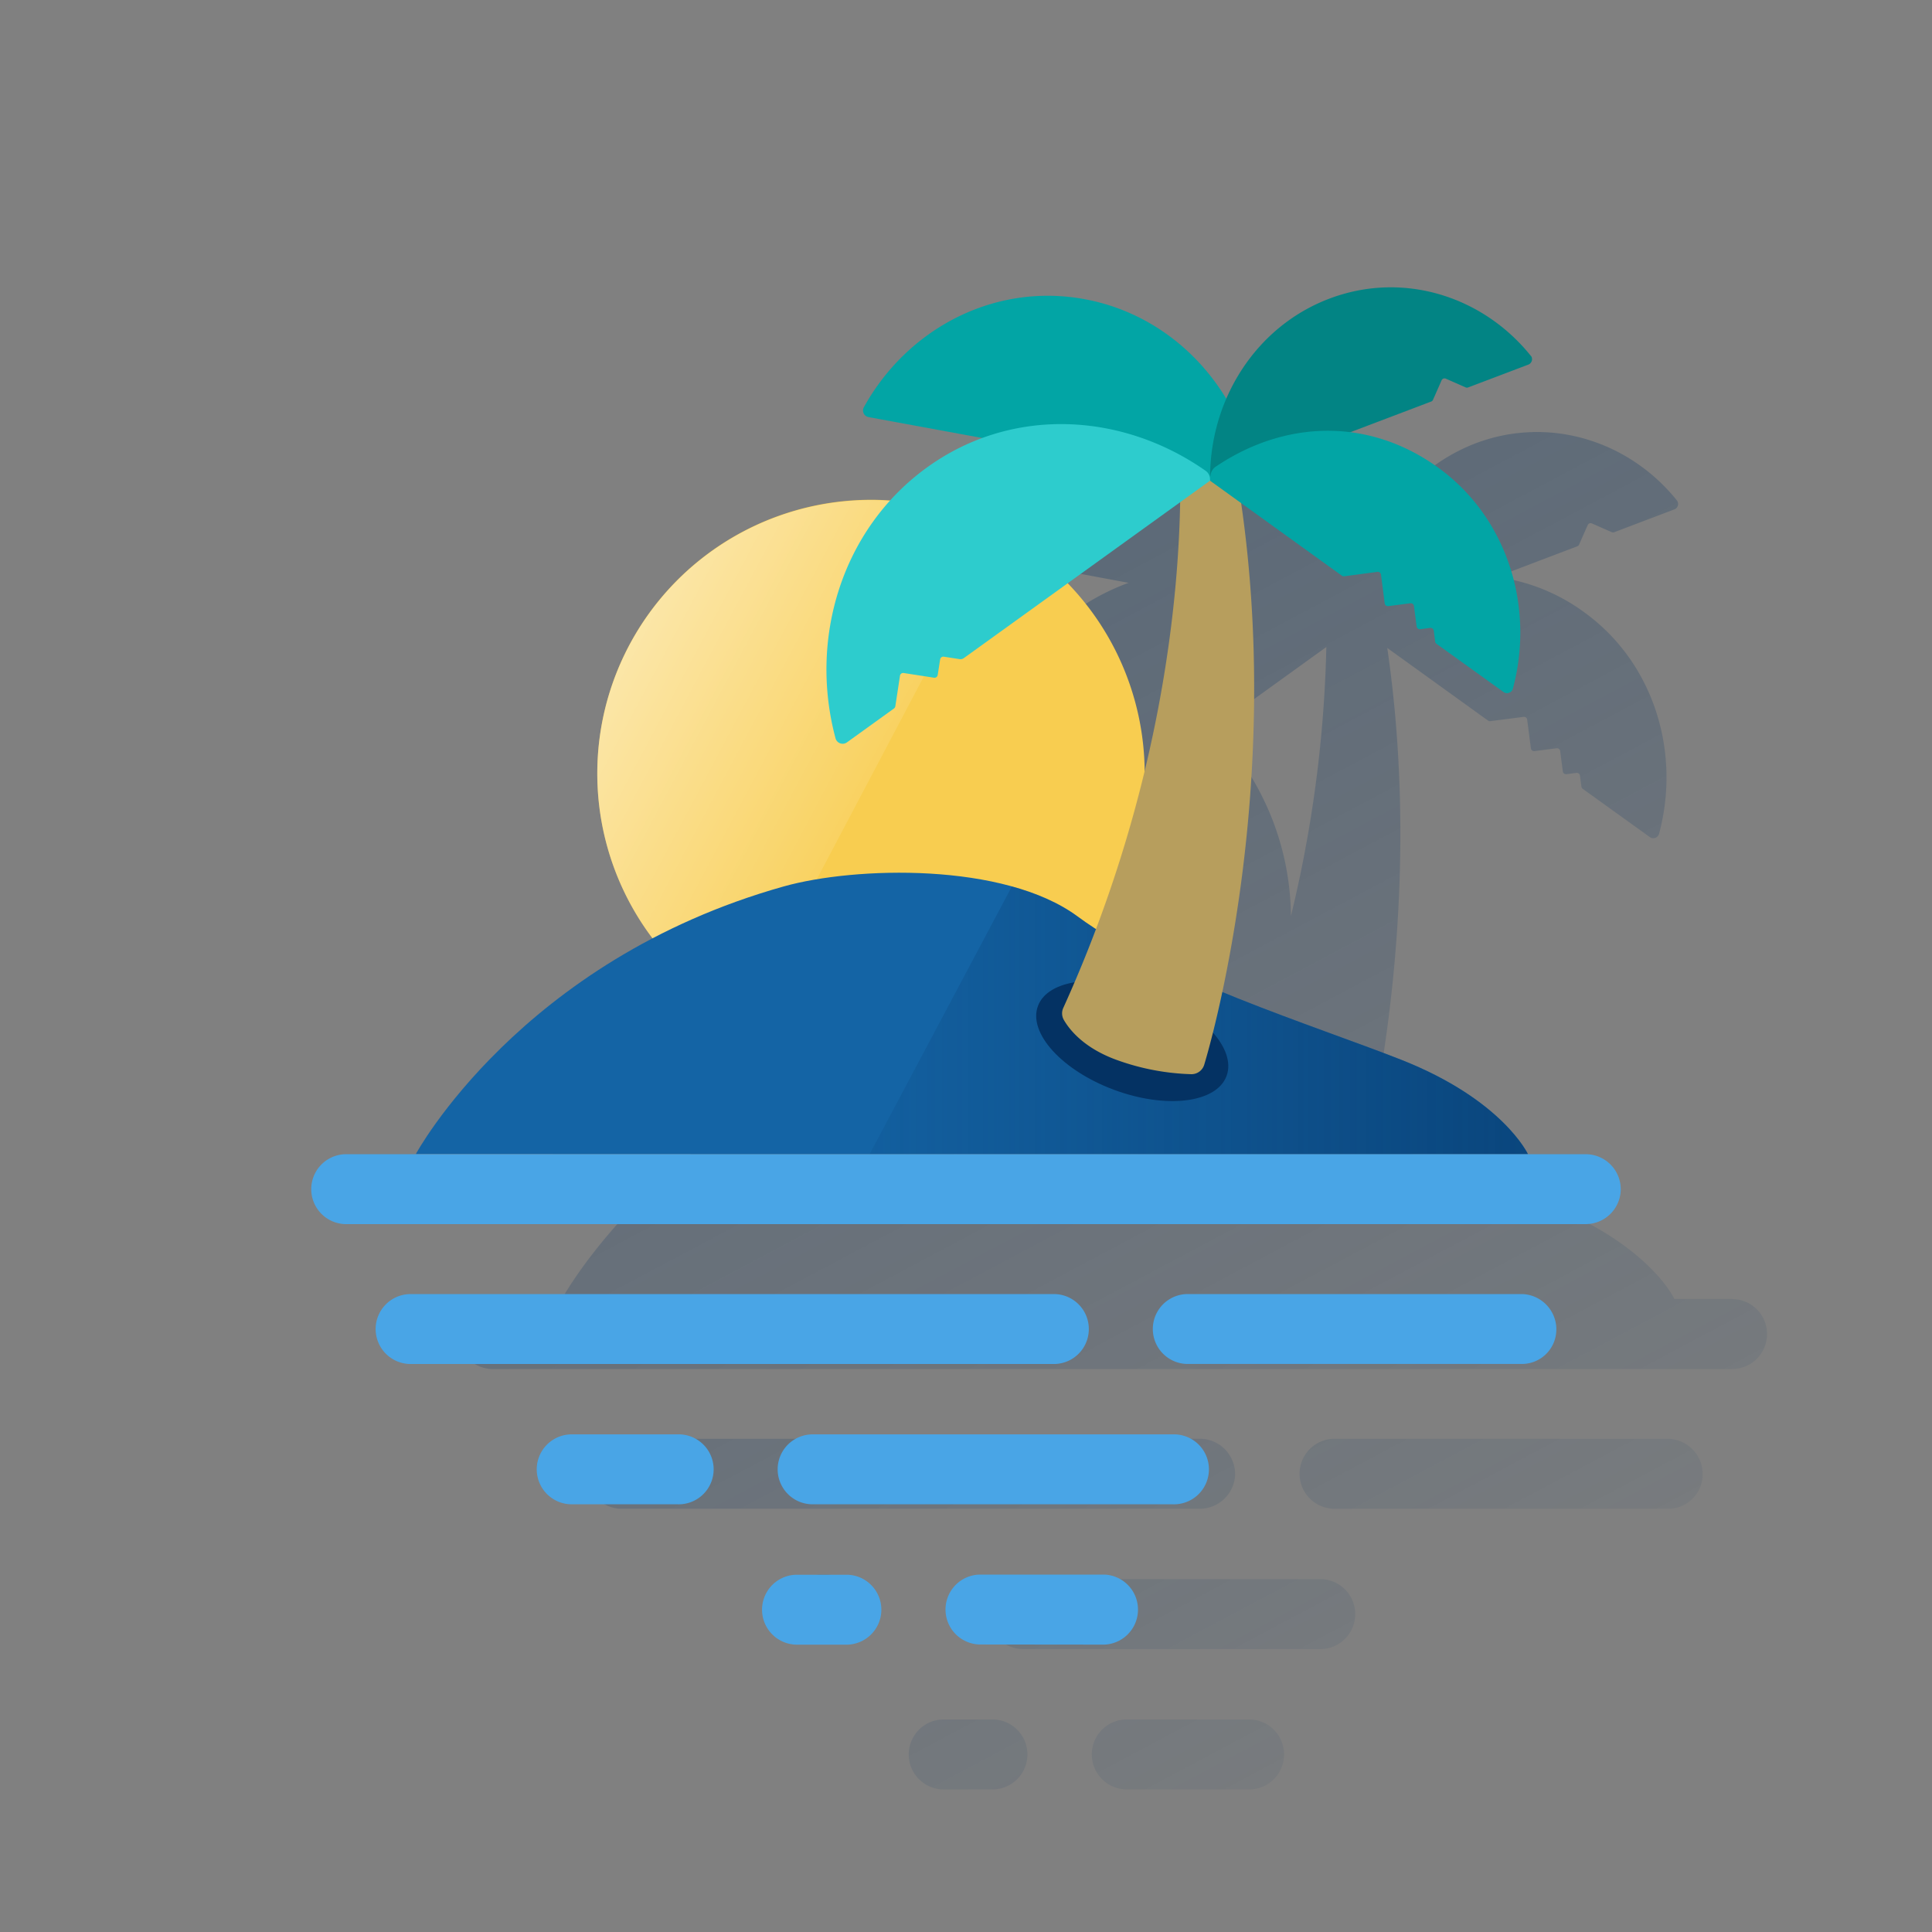 <svg id="Contenido" xmlns="http://www.w3.org/2000/svg" xmlns:xlink="http://www.w3.org/1999/xlink" viewBox="0 0 600 600"><rect x="0" y="0" width="600" height="600" fill="#808080" stroke="none"/><defs><style>.cls-1{fill:url(#Degradado_sin_nombre);}.cls-2{fill:url(#Degradado_sin_nombre_2);}.cls-3{fill:url(#Degradado_sin_nombre_3);}.cls-4{fill:url(#Degradado_sin_nombre_4);}.cls-5{fill:url(#Degradado_sin_nombre_6);}.cls-6{fill:url(#Degradado_sin_nombre_7);}.cls-7{fill:url(#Degradado_sin_nombre_5);}.cls-8{fill:#f8cd50;}.cls-9{fill:url(#Degradado_sin_nombre_8);}.cls-10{fill:#1464a5;}.cls-11{fill:url(#Degradado_sin_nombre_9);}.cls-12{fill:#043263;}.cls-13{fill:#b79e5d;}.cls-14{fill:#02a5a5;}.cls-15{fill:#49a5e6;}.cls-16{fill:#028484;}.cls-17{fill:#2dcccd;}.cls-18{fill:none;}</style><linearGradient id="Degradado_sin_nombre" x1="194.35" y1="310.81" x2="345.51" y2="26.5" gradientTransform="matrix(1, 0, 0, -1, 0, 602)" gradientUnits="userSpaceOnUse"><stop offset="0.01" stop-color="#043263" stop-opacity="0.3"/><stop offset="1" stop-color="#043263" stop-opacity="0.05"/></linearGradient><linearGradient id="Degradado_sin_nombre_2" x1="323.54" y1="412.54" x2="491.02" y2="97.55" xlink:href="#Degradado_sin_nombre"/><linearGradient id="Degradado_sin_nombre_3" x1="271.57" y1="428.55" x2="456.25" y2="81.22" xlink:href="#Degradado_sin_nombre"/><linearGradient id="Degradado_sin_nombre_4" x1="248.73" y1="317.34" x2="394.69" y2="42.83" xlink:href="#Degradado_sin_nombre"/><linearGradient id="Degradado_sin_nombre_6" x1="212.38" y1="351.56" x2="385.99" y2="25.05" xlink:href="#Degradado_sin_nombre"/><linearGradient id="Degradado_sin_nombre_7" x1="155.95" y1="329.28" x2="335.08" y2="-7.62" xlink:href="#Degradado_sin_nombre"/><linearGradient id="Degradado_sin_nombre_5" x1="189.85" y1="225.93" x2="294.02" y2="30.02" xlink:href="#Degradado_sin_nombre"/><linearGradient id="Degradado_sin_nombre_8" x1="197.28" y1="405.08" x2="272.86" y2="364.9" gradientTransform="matrix(1, 0, 0, -1, 0, 602)" gradientUnits="userSpaceOnUse"><stop offset="0" stop-color="#fff" stop-opacity="0.5"/><stop offset="1" stop-color="#fff" stop-opacity="0.1"/></linearGradient><linearGradient id="Degradado_sin_nombre_9" x1="474.53" y1="285.14" x2="270.06" y2="285.14" gradientTransform="matrix(1, 0, 0, -1, 0, 602)" gradientUnits="userSpaceOnUse"><stop offset="0" stop-color="#043263" stop-opacity="0.6"/><stop offset="1" stop-color="#043263" stop-opacity="0.1"/></linearGradient></defs><path class="cls-1" d="M383.57,458.15a11,11,0,0,0-10.4-11.32H192.62a10.87,10.87,0,0,0,0,21.72H372.25A11,11,0,0,0,383.57,458.15Z"/><path class="cls-2" d="M518.2,446.83H414a10.87,10.87,0,0,0,0,21.72H518.36a10.73,10.73,0,0,0,10.41-11,2.62,2.62,0,0,0,0-.28A11,11,0,0,0,518.2,446.83Z"/><path class="cls-3" d="M537.91,403.4H520s-3.69-8-16.23-17c-.57-.41-1.16-.83-1.77-1.24-1.82-1.24-3.81-2.5-6-3.75a115.61,115.61,0,0,0-15.32-7.31c-14.95-5.88-35.68-12.83-55.68-21,6.71-31.52,15-88.82,5.83-151.87l31.29,22.55a1,1,0,0,0,.72.18l10.32-1.33a1,1,0,0,1,1.12.86h0l1.15,8.91a1,1,0,0,0,1.12.86l6.86-.88a1,1,0,0,1,1.12.86l.82,6.32a1,1,0,0,0,1.11.87h0l3.1-.4a1,1,0,0,1,1.12.86l.44,3.4a1,1,0,0,0,.4.68l20.86,15a1.85,1.85,0,0,0,2.59-.47,1.79,1.79,0,0,0,.28-.63c6.81-25.42-1.71-53.19-23.29-68.75a59,59,0,0,0-27.23-10.93l25.11-9.53a1,1,0,0,0,.56-.54l2.67-6.05a1,1,0,0,1,1.32-.51h0l6.18,2.72a1,1,0,0,0,.75,0l18.7-7.1a1.8,1.8,0,0,0,1-2.34,1.92,1.92,0,0,0-.27-.46c-14.91-18.52-39.7-26.35-62.55-17.68a57,57,0,0,0-32,31.09c-9.56-15.8-25.14-27.48-44.06-31-28-5.14-54.94,9.12-68.48,33.56a2.08,2.08,0,0,0,.78,2.83,1.91,1.91,0,0,0,.6.23L350.5,181a71,71,0,0,0-17.1,9.08,73.92,73.92,0,0,0-11.63,10.44l-1.19-.07h-.82c-1.3-.06-2.6-.1-3.91-.1h0a85.07,85.07,0,0,0-84.93,85c0,1.74.07,3.45.17,5.15.11,1.85.27,3.69.5,5.51v.39c.14,1,.29,2.06.46,3.08a2.3,2.3,0,0,0,.1.51A84.51,84.51,0,0,0,248,336.44c-52.06,27.23-73.52,67-73.52,67H152.62a10.87,10.87,0,0,0,0,21.72H537.91a10.86,10.86,0,0,0,0-21.72Zm-137-118.91a84.7,84.7,0,0,0-24-58.33l35-25.23a389.77,389.77,0,0,1-11,83.56Z"/><path class="cls-4" d="M410.47,490.42h-93a10.86,10.86,0,0,0,0,21.71h92.08a10.86,10.86,0,0,0,.92-21.71Z"/><path class="cls-5" d="M388.37,534H349.6a10.86,10.86,0,0,0,0,21.71h37.85a10.86,10.86,0,1,0,.92-21.71Z"/><path class="cls-6" d="M308.74,534H292.62a10.87,10.87,0,0,0,0,21.72h15.2a10.87,10.87,0,0,0,.92-21.72Z"/><path class="cls-7" d="M256.71,489h-2a10.87,10.87,0,0,0,0,21.72h1.12a10.87,10.87,0,0,0,.91-21.72Z"/><path class="cls-8" d="M355.49,240.35A85,85,0,1,0,202.78,291.6H338.29A84.67,84.67,0,0,0,355.49,240.35Z"/><path class="cls-9" d="M310.52,165.37A84.93,84.93,0,0,0,202.79,291.6h41.09Z"/><path class="cls-10" d="M474.53,358.45s-7.82-16.88-39.3-29.3c-27.47-10.83-74.47-25.24-100.59-44.55-22.83-16.85-69.17-15.52-91.25-9.31-81.84,23-114.26,83.13-114.26,83.13Z"/><path class="cls-11" d="M435.23,329.15c-27.47-10.83-74.47-25.24-100.59-44.55-5.61-4.14-12.64-7.18-20.38-9.32l-44.2,83.17H474.53S466.71,341.6,435.23,329.15Z"/><ellipse class="cls-12" cx="351.62" cy="323.29" rx="16.18" ry="31.24" transform="translate(-73.76 540.54) rotate(-69.65)"/><path class="cls-13" d="M365.94,133.87S374.17,216,330.22,313a4.09,4.09,0,0,0,.14,3.7c1.72,3,6.24,8.86,16.74,12.58A74,74,0,0,0,370,333.6a4.14,4.14,0,0,0,4-3c5-16.68,27.17-103.15,7.47-196.89Z"/><path class="cls-14" d="M387.79,151.24a2,2,0,0,0,2.32-1.62,2,2,0,0,0,0-.78c-4.71-27.79-25.38-50.8-53.34-55.94s-54.94,9.11-68.48,33.55a2.1,2.1,0,0,0,.79,2.85,2.47,2.47,0,0,0,.59.22Z"/><path class="cls-15" d="M326.82,423.6a10.86,10.86,0,1,0,.92-21.71H127.19a10.86,10.86,0,0,0,0,21.71Z"/><path class="cls-15" d="M472.77,401.88H368.55a10.86,10.86,0,0,0,0,21.71H472.93a10.71,10.71,0,0,0,10.4-11c0-.1,0-.21,0-.31A11,11,0,0,0,472.77,401.88Z"/><path class="cls-15" d="M503.34,369.3a10.89,10.89,0,0,0-10.86-10.85H107.19a10.86,10.86,0,0,0,0,21.71H492.48A10.9,10.9,0,0,0,503.34,369.3Z"/><path class="cls-15" d="M364.12,467.17a10.86,10.86,0,1,0,.92-21.71h-113a10.86,10.86,0,0,0,0,21.71Z"/><path class="cls-15" d="M210.31,467.17a10.86,10.86,0,1,0,.91-21.71h-34a10.86,10.86,0,0,0,0,21.71Z"/><path class="cls-15" d="M342.06,510.75A10.86,10.86,0,1,0,343,489H304.17a10.86,10.86,0,0,0,0,21.71Z"/><path class="cls-15" d="M262.39,510.76a10.86,10.86,0,1,0,.92-21.71H247.19a10.86,10.86,0,0,0,0,21.71Z"/><path class="cls-16" d="M475.36,110.45c-14.91-18.52-39.7-26.36-62.55-17.69s-37,31.29-37,55.47a1.72,1.72,0,0,0,1.66,1.76,1.87,1.87,0,0,0,.62-.1l66.38-25.19a1,1,0,0,0,.56-.53l2.67-6.06a1,1,0,0,1,1.32-.51h0l6.18,2.72a1,1,0,0,0,.75,0l18.7-7.09a1.82,1.82,0,0,0,1-2.38A1.63,1.63,0,0,0,475.36,110.45Z"/><path class="cls-17" d="M374.55,146.3c-25.9-18.23-60.17-20.22-86.58-1.19s-36.83,53-28.5,84.13a2.29,2.29,0,0,0,2.75,1.68,2.36,2.36,0,0,0,.76-.34l14.62-10.53a1.15,1.15,0,0,0,.46-.75l1.44-9.46a1,1,0,0,1,1.14-.83h0l9.43,1.46a1,1,0,0,0,1.14-.84h0l.76-4.86a1,1,0,0,1,1.14-.83l4.91.76a1.8,1.8,0,0,0,1.31-.32l76.45-55.09A3.28,3.28,0,0,0,374.55,146.3Z"/><path class="cls-14" d="M446.57,145.17c-21.59-15.56-47.55-14.72-69-.25-1.82,1.23-1.76,3.38-1.76,4.37l40.93,29.5a1,1,0,0,0,.72.18l10.3-1.37a1,1,0,0,1,1.12.86l1.15,8.91a1,1,0,0,0,1.11.87h0l6.86-.89a1,1,0,0,1,1.12.86l.82,6.32a1,1,0,0,0,1.11.87h0l3.1-.4a1,1,0,0,1,1.12.86l.43,3.4a1,1,0,0,0,.41.68l20.86,15a1.88,1.88,0,0,0,2.6-.49,2,2,0,0,0,.27-.61C476.66,188.49,468.15,160.72,446.57,145.17Z"/><rect class="cls-18" width="600" height="600"/></svg>